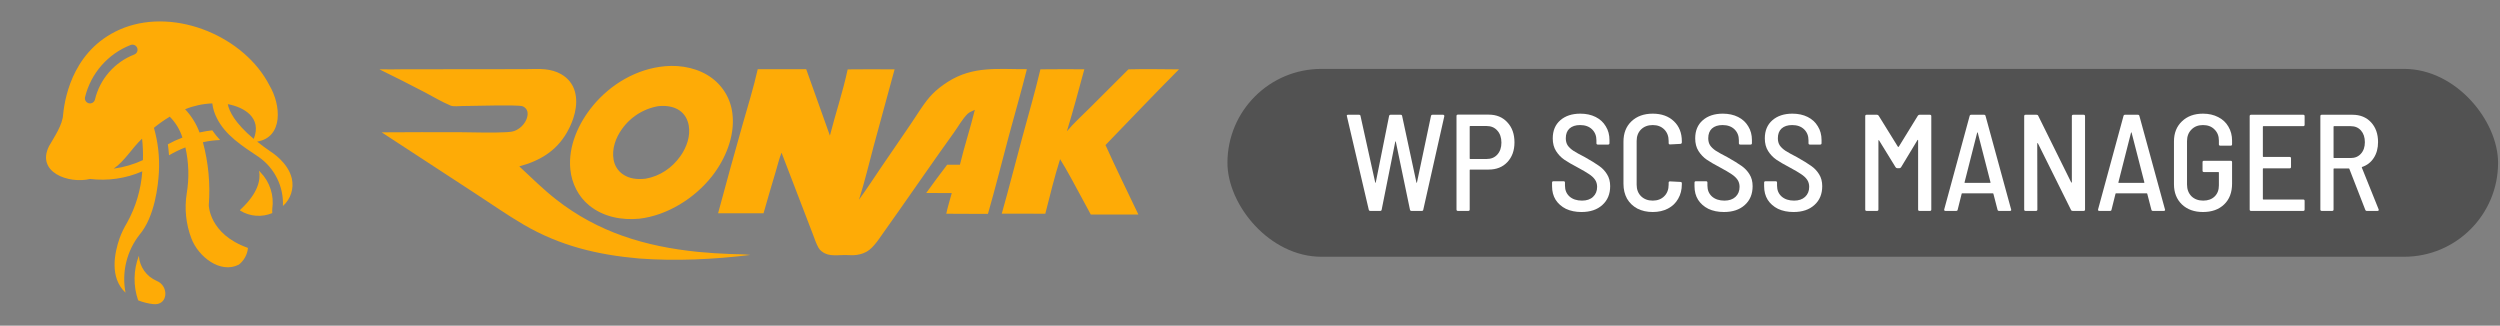 <svg width="261" height="34" viewBox="0 0 261 34" fill="none" xmlns="http://www.w3.org/2000/svg">
<rect x="0" y="0" width="261" height="34" fill="#808080" stroke="none"/>
<path d="M30.469 18.651C30.091 16.96 28.32 15.867 28.251 15.824C27.769 15.495 27.299 15.149 26.843 14.784C29.594 14.331 29.355 10.963 28.123 8.902C25.535 3.86 18.435 0.819 12.945 2.901C7.814 4.891 6.795 9.888 6.592 11.941C6.545 13.034 5.644 14.333 5.115 15.264C3.758 17.985 7.168 19.219 9.403 18.683C11.258 18.908 13.14 18.634 14.854 17.888C14.723 19.772 14.181 21.603 13.264 23.254C12.954 23.767 12.694 24.308 12.486 24.87C11.958 26.384 11.409 28.982 13.105 30.555C12.901 29.502 12.926 28.418 13.177 27.376C13.428 26.333 13.9 25.357 14.56 24.512C16.166 22.63 16.513 19.334 16.587 18.005C16.678 16.434 16.503 14.858 16.07 13.344C16.591 12.916 17.144 12.528 17.723 12.181C18.331 12.793 18.785 13.541 19.046 14.364C18.523 14.561 18.015 14.794 17.525 15.062C17.573 15.414 17.616 15.798 17.643 16.214C18.191 15.893 18.763 15.617 19.355 15.387C19.713 16.968 19.761 18.604 19.493 20.203C19.243 21.79 19.414 23.414 19.989 24.913C20.707 26.79 23.003 28.617 24.934 27.628C25.197 27.422 25.416 27.167 25.579 26.875C25.742 26.584 25.845 26.263 25.883 25.931C25.884 25.917 25.881 25.902 25.873 25.89C25.865 25.878 25.854 25.868 25.84 25.863C21.845 24.439 21.797 21.451 21.797 21.425C21.968 19.214 21.761 16.99 21.184 14.848C21.775 14.717 22.377 14.64 22.982 14.619C22.681 14.304 22.406 13.965 22.16 13.606C21.714 13.656 21.27 13.731 20.832 13.83C20.496 12.928 19.983 12.103 19.323 11.403C20.228 11.038 21.19 10.832 22.165 10.795C22.229 11.332 22.39 11.852 22.64 12.331C23.518 14.106 25.243 15.212 27.014 16.39C27.831 16.961 28.49 17.73 28.931 18.624C29.372 19.518 29.58 20.509 29.536 21.505C29.932 21.156 30.228 20.707 30.392 20.205C30.556 19.703 30.583 19.166 30.469 18.651ZM9.909 10.41C9.87 10.546 9.779 10.661 9.656 10.729C9.532 10.798 9.387 10.815 9.251 10.776C9.115 10.737 9 10.646 8.932 10.522C8.863 10.399 8.847 10.253 8.885 10.117C9.185 8.9 9.772 7.773 10.598 6.83C11.424 5.887 12.465 5.156 13.632 4.699C13.764 4.647 13.91 4.65 14.04 4.706C14.169 4.763 14.271 4.868 14.323 5C14.374 5.131 14.372 5.278 14.315 5.408C14.259 5.537 14.153 5.639 14.021 5.691C13.004 6.084 12.098 6.72 11.382 7.542C10.665 8.365 10.16 9.349 9.909 10.41ZM14.923 16.715C13.955 17.164 12.925 17.464 11.867 17.606C13.037 16.807 13.808 15.422 14.832 14.475C14.915 15.219 14.946 15.967 14.922 16.715L14.923 16.715ZM26.491 14.502C24.539 12.859 23.931 11.643 23.781 10.874C25.443 11.176 27.382 12.267 26.491 14.502Z" fill="#FEAB06"/>
<path d="M27.206 18.001C27.157 17.938 27.104 17.879 27.046 17.825C27.222 18.726 26.992 20.134 25.093 21.889C25.084 21.896 25.077 21.905 25.072 21.916C25.067 21.927 25.065 21.939 25.066 21.95C25.067 21.962 25.071 21.973 25.078 21.983C25.084 21.993 25.093 22.001 25.104 22.006C25.6 22.304 26.159 22.481 26.737 22.523C27.314 22.564 27.893 22.47 28.427 22.246C28.414 22.094 28.414 21.94 28.427 21.788C28.526 21.105 28.467 20.409 28.255 19.753C28.043 19.096 27.685 18.497 27.206 18.001ZM16.346 29.318C15.827 29.096 15.379 28.734 15.053 28.273C14.726 27.811 14.533 27.269 14.496 26.705C13.927 28.199 13.9 29.845 14.421 31.356C14.925 31.554 15.452 31.687 15.989 31.75C17.573 31.936 17.669 29.841 16.346 29.318Z" fill="#FEAB06"/>
<path d="M55.048 7.215C55.671 7.21 56.31 7.174 56.93 7.239C57.507 7.299 58.079 7.456 58.586 7.745C59.293 8.147 59.809 8.782 60.024 9.572C60.411 10.991 59.895 12.595 59.188 13.827C58.066 15.783 56.34 16.799 54.214 17.367C55.468 18.538 56.705 19.763 58.057 20.822C62.449 24.262 67.366 25.735 72.841 26.293C73.994 26.403 75.149 26.48 76.307 26.522C76.957 26.549 77.636 26.53 78.281 26.611L78.327 26.617C74.522 27.085 70.56 27.271 66.734 26.989C62.361 26.604 58.453 25.667 54.635 23.433C52.91 22.424 51.269 21.264 49.591 20.179L39.846 13.815C42.635 13.796 45.425 13.793 48.214 13.805C49.755 13.813 51.337 13.886 52.874 13.8C53.15 13.785 53.46 13.762 53.72 13.664C54.266 13.456 54.74 12.998 54.962 12.456C55.077 12.174 55.145 11.822 55.019 11.532C55.007 11.506 54.994 11.481 54.98 11.457C54.967 11.432 54.952 11.409 54.935 11.386C54.919 11.363 54.901 11.341 54.883 11.32C54.864 11.299 54.845 11.279 54.824 11.26C54.804 11.241 54.782 11.223 54.76 11.207C54.737 11.19 54.714 11.174 54.69 11.16C54.666 11.145 54.642 11.132 54.616 11.121C54.591 11.109 54.565 11.098 54.539 11.088C54.05 10.919 49.224 11.066 48.234 11.07C47.909 11.071 47.348 11.146 47.049 11.024C47.028 11.015 47.007 11.005 46.986 10.997C46.086 10.62 45.216 10.086 44.348 9.634C42.777 8.813 41.195 8.012 39.602 7.235C40.426 7.261 41.255 7.238 42.08 7.232L52.321 7.222L55.048 7.215ZM98.944 8.549C101.607 6.848 104.227 7.242 107.206 7.222C106.623 9.559 105.943 11.88 105.319 14.207C104.595 16.914 103.916 19.639 103.14 22.331L100.134 22.321L98.791 22.313C98.938 21.592 99.177 20.87 99.363 20.156C98.475 20.147 97.586 20.144 96.697 20.15C97.401 19.15 98.147 18.177 98.882 17.2L100.216 17.201C100.675 15.277 101.301 13.391 101.773 11.468C101.546 11.582 101.208 11.698 101.025 11.877C100.462 12.43 100.032 13.23 99.568 13.873C97.62 16.571 95.742 19.32 93.821 22.039L92.256 24.252C91.937 24.703 91.628 25.18 91.264 25.594C90.922 25.983 90.616 26.253 90.128 26.439C89.895 26.528 89.664 26.584 89.417 26.617C89.007 26.671 88.572 26.623 88.159 26.625C87.697 26.628 87.211 26.684 86.752 26.629C86.535 26.603 86.324 26.55 86.126 26.456C85.864 26.33 85.593 26.117 85.448 25.861C85.204 25.427 85.048 24.939 84.872 24.475L84.124 22.529L81.593 15.943C81.341 16.563 81.18 17.268 80.986 17.911C80.55 19.359 80.126 20.811 79.714 22.266L74.967 22.265C75.806 19.148 76.666 16.035 77.547 12.929C78.081 11.041 78.679 9.142 79.106 7.227L84.168 7.222L86.643 14.159C87.229 11.852 88.002 9.57 88.497 7.244C90.13 7.226 91.763 7.226 93.395 7.242L91.225 15.203C90.722 17.081 90.271 19 89.678 20.85C90.488 19.732 91.244 18.574 92.018 17.43L95.032 13.024C95.721 12.022 96.496 10.684 97.329 9.833C97.807 9.344 98.37 8.916 98.944 8.549ZM69.447 6.911C71.143 6.758 73.038 7.146 74.399 8.209C74.471 8.264 74.542 8.321 74.61 8.379C74.679 8.438 74.746 8.498 74.811 8.56C74.877 8.622 74.942 8.686 75.004 8.751C75.066 8.817 75.127 8.884 75.186 8.953C75.245 9.021 75.303 9.091 75.358 9.162C75.414 9.233 75.469 9.306 75.52 9.38C75.572 9.454 75.623 9.53 75.671 9.606C75.719 9.682 75.765 9.761 75.81 9.839C75.854 9.918 75.895 9.999 75.936 10.08C75.976 10.161 76.015 10.243 76.051 10.326C76.087 10.409 76.12 10.493 76.152 10.578C76.184 10.662 76.215 10.748 76.242 10.834C76.27 10.92 76.295 11.007 76.318 11.094C76.341 11.182 76.363 11.27 76.382 11.359C76.401 11.447 76.416 11.536 76.431 11.626C76.445 11.715 76.458 11.805 76.468 11.895C76.743 14.209 75.727 16.63 74.319 18.415C72.509 20.709 69.656 22.496 66.734 22.834C64.888 23.005 62.997 22.646 61.526 21.459C60.372 20.526 59.685 19.138 59.541 17.669C59.305 15.252 60.403 12.842 61.912 11.02C63.771 8.776 66.477 7.184 69.392 6.917C69.41 6.915 69.429 6.912 69.447 6.911ZM123.084 7.241C120.496 9.841 117.967 12.507 115.414 15.143C116.511 17.579 117.695 19.985 118.848 22.398H113.879C113.544 21.777 113.21 21.155 112.873 20.536C112.16 19.223 111.461 17.884 110.673 16.616C110.081 18.478 109.615 20.418 109.13 22.312C107.614 22.318 106.099 22.316 104.583 22.306C105.338 19.642 106.021 16.952 106.744 14.279C107.376 11.942 108.063 9.598 108.618 7.242L109.354 7.232C110.637 7.222 111.921 7.222 113.204 7.233C112.614 9.394 112.038 11.566 111.382 13.707C112.096 12.859 112.942 12.093 113.729 11.31L117.809 7.239C119.564 7.193 121.328 7.229 123.084 7.241ZM70.955 11.539C70.308 11.088 69.468 11.003 68.703 11.086C68.609 11.103 68.515 11.122 68.422 11.143C68.329 11.164 68.236 11.188 68.144 11.213C68.052 11.239 67.96 11.267 67.869 11.297C67.779 11.327 67.689 11.36 67.6 11.394C67.511 11.429 67.422 11.466 67.335 11.504C67.248 11.543 67.16 11.584 67.075 11.627C66.99 11.67 66.906 11.716 66.823 11.763C66.74 11.81 66.658 11.859 66.577 11.911C66.497 11.962 66.417 12.015 66.339 12.07C66.261 12.125 66.184 12.182 66.108 12.241C66.033 12.3 65.959 12.361 65.887 12.423C65.814 12.486 65.743 12.55 65.674 12.616C65.605 12.682 65.537 12.75 65.471 12.819C65.405 12.888 65.341 12.959 65.278 13.032C65.216 13.104 65.155 13.178 65.096 13.253C65.037 13.329 64.98 13.406 64.925 13.484C64.278 14.391 63.861 15.538 64.057 16.662C64.167 17.297 64.507 17.845 65.042 18.206C65.753 18.688 66.561 18.744 67.389 18.656C68.895 18.4 70.17 17.53 71.047 16.282C71.68 15.38 72.101 14.216 71.906 13.105C71.797 12.478 71.484 11.907 70.955 11.539Z" fill="#FEAB06"/>
<rect x="128.145" y="7.194" width="132.654" height="19.611" rx="9.806" fill="#0D0D0D" fill-opacity="0.4"/>
<path d="M143.056 22.019C142.97 22.019 142.917 21.976 142.898 21.89L140.618 12.139L140.604 12.081C140.604 12.014 140.647 11.981 140.733 11.981H141.88C141.975 11.981 142.028 12.024 142.038 12.11L143.572 19.051C143.581 19.079 143.591 19.094 143.601 19.094C143.61 19.094 143.62 19.079 143.629 19.051L145.02 12.11C145.039 12.024 145.092 11.981 145.178 11.981H146.225C146.32 11.981 146.373 12.024 146.383 12.11L147.874 19.051C147.884 19.079 147.893 19.094 147.903 19.094C147.912 19.094 147.922 19.079 147.931 19.051L149.394 12.11C149.413 12.024 149.466 11.981 149.552 11.981H150.656C150.704 11.981 150.737 11.995 150.756 12.024C150.785 12.053 150.795 12.091 150.785 12.139L148.591 21.89C148.581 21.976 148.529 22.019 148.433 22.019H147.358C147.272 22.019 147.219 21.976 147.2 21.89L145.723 14.792C145.713 14.763 145.704 14.749 145.694 14.749C145.685 14.749 145.675 14.763 145.666 14.792L144.246 21.89C144.236 21.976 144.184 22.019 144.088 22.019H143.056Z" fill="white"/>
<path d="M155.415 11.967C156.227 11.967 156.878 12.234 157.365 12.77C157.862 13.295 158.111 13.993 158.111 14.863C158.111 15.714 157.862 16.402 157.365 16.928C156.878 17.445 156.227 17.703 155.415 17.703H153.493C153.455 17.703 153.436 17.722 153.436 17.76V21.876C153.436 21.971 153.388 22.019 153.292 22.019H152.203C152.107 22.019 152.059 21.971 152.059 21.876V12.11C152.059 12.014 152.107 11.967 152.203 11.967H155.415ZM155.214 16.598C155.673 16.598 156.041 16.445 156.318 16.14C156.605 15.824 156.748 15.408 156.748 14.892C156.748 14.366 156.605 13.945 156.318 13.63C156.041 13.315 155.673 13.157 155.214 13.157H153.493C153.455 13.157 153.436 13.176 153.436 13.214V16.541C153.436 16.579 153.455 16.598 153.493 16.598H155.214Z" fill="white"/>
<path d="M165.104 22.134C164.492 22.134 163.952 22.024 163.483 21.804C163.025 21.575 162.666 21.259 162.408 20.858C162.159 20.456 162.035 19.988 162.035 19.452V19.065C162.035 18.969 162.083 18.922 162.178 18.922H163.24C163.335 18.922 163.383 18.969 163.383 19.065V19.38C163.383 19.849 163.541 20.227 163.856 20.513C164.181 20.8 164.616 20.944 165.161 20.944C165.649 20.944 166.031 20.814 166.308 20.556C166.595 20.289 166.739 19.94 166.739 19.509C166.739 19.223 166.667 18.974 166.523 18.764C166.38 18.553 166.17 18.358 165.893 18.176C165.625 17.994 165.233 17.765 164.717 17.488C164.133 17.182 163.665 16.909 163.311 16.67C162.967 16.431 162.68 16.13 162.451 15.767C162.221 15.403 162.107 14.964 162.107 14.447C162.107 13.644 162.37 13.013 162.895 12.555C163.421 12.096 164.119 11.866 164.989 11.866C165.591 11.866 166.122 11.981 166.581 12.21C167.04 12.44 167.393 12.765 167.642 13.185C167.9 13.597 168.029 14.075 168.029 14.62V14.949C168.029 15.045 167.981 15.093 167.886 15.093H166.81C166.715 15.093 166.667 15.045 166.667 14.949V14.648C166.667 14.18 166.514 13.797 166.208 13.501C165.902 13.205 165.486 13.056 164.96 13.056C164.492 13.056 164.124 13.176 163.856 13.415C163.598 13.654 163.469 13.993 163.469 14.433C163.469 14.72 163.531 14.964 163.655 15.164C163.789 15.365 163.99 15.556 164.258 15.738C164.525 15.91 164.922 16.13 165.448 16.398C166.108 16.77 166.605 17.076 166.939 17.316C167.284 17.555 167.561 17.846 167.771 18.19C167.991 18.534 168.101 18.95 168.101 19.438C168.101 20.26 167.828 20.915 167.284 21.402C166.748 21.89 166.022 22.134 165.104 22.134Z" fill="white"/>
<path d="M172.544 22.134C171.942 22.134 171.406 22.014 170.938 21.775C170.479 21.527 170.121 21.183 169.862 20.743C169.614 20.293 169.49 19.777 169.49 19.194V14.792C169.49 13.902 169.767 13.195 170.321 12.669C170.885 12.134 171.626 11.866 172.544 11.866C173.462 11.866 174.198 12.129 174.752 12.655C175.307 13.181 175.584 13.879 175.584 14.749V14.863C175.584 14.911 175.57 14.949 175.541 14.978C175.512 15.007 175.479 15.021 175.441 15.021L174.351 15.078C174.255 15.078 174.207 15.031 174.207 14.935V14.72C174.207 14.223 174.054 13.821 173.749 13.515C173.443 13.209 173.041 13.056 172.544 13.056C172.047 13.056 171.641 13.209 171.325 13.515C171.019 13.821 170.866 14.223 170.866 14.72V19.28C170.866 19.777 171.019 20.179 171.325 20.485C171.641 20.791 172.047 20.944 172.544 20.944C173.041 20.944 173.443 20.791 173.749 20.485C174.054 20.179 174.207 19.777 174.207 19.28V19.079C174.207 18.984 174.255 18.936 174.351 18.936L175.441 18.993C175.536 18.993 175.584 19.041 175.584 19.137V19.237C175.584 19.811 175.455 20.317 175.197 20.757C174.948 21.197 174.595 21.536 174.136 21.775C173.677 22.014 173.146 22.134 172.544 22.134Z" fill="white"/>
<path d="M179.976 22.134C179.364 22.134 178.824 22.024 178.356 21.804C177.897 21.575 177.538 21.259 177.28 20.858C177.032 20.456 176.907 19.988 176.907 19.452V19.065C176.907 18.969 176.955 18.922 177.051 18.922H178.112C178.207 18.922 178.255 18.969 178.255 19.065V19.38C178.255 19.849 178.413 20.227 178.728 20.513C179.054 20.8 179.489 20.944 180.033 20.944C180.521 20.944 180.903 20.814 181.181 20.556C181.467 20.289 181.611 19.94 181.611 19.509C181.611 19.223 181.539 18.974 181.396 18.764C181.252 18.553 181.042 18.358 180.765 18.176C180.497 17.994 180.105 17.765 179.589 17.488C179.006 17.182 178.537 16.909 178.184 16.67C177.839 16.431 177.553 16.13 177.323 15.767C177.094 15.403 176.979 14.964 176.979 14.447C176.979 13.644 177.242 13.013 177.768 12.555C178.294 12.096 178.991 11.866 179.861 11.866C180.464 11.866 180.994 11.981 181.453 12.21C181.912 12.44 182.266 12.765 182.514 13.185C182.772 13.597 182.901 14.075 182.901 14.62V14.949C182.901 15.045 182.854 15.093 182.758 15.093H181.683C181.587 15.093 181.539 15.045 181.539 14.949V14.648C181.539 14.18 181.386 13.797 181.08 13.501C180.774 13.205 180.358 13.056 179.833 13.056C179.364 13.056 178.996 13.176 178.728 13.415C178.47 13.654 178.341 13.993 178.341 14.433C178.341 14.72 178.403 14.964 178.528 15.164C178.662 15.365 178.862 15.556 179.13 15.738C179.398 15.91 179.794 16.13 180.32 16.398C180.98 16.77 181.477 17.076 181.812 17.316C182.156 17.555 182.433 17.846 182.643 18.19C182.863 18.534 182.973 18.95 182.973 19.438C182.973 20.26 182.701 20.915 182.156 21.402C181.62 21.89 180.894 22.134 179.976 22.134Z" fill="white"/>
<path d="M187.244 22.134C186.632 22.134 186.092 22.024 185.624 21.804C185.165 21.575 184.806 21.259 184.548 20.858C184.3 20.456 184.175 19.988 184.175 19.452V19.065C184.175 18.969 184.223 18.922 184.319 18.922H185.38C185.476 18.922 185.523 18.969 185.523 19.065V19.38C185.523 19.849 185.681 20.227 185.997 20.513C186.322 20.8 186.757 20.944 187.302 20.944C187.789 20.944 188.171 20.814 188.449 20.556C188.736 20.289 188.879 19.94 188.879 19.509C188.879 19.223 188.807 18.974 188.664 18.764C188.52 18.553 188.31 18.358 188.033 18.176C187.765 17.994 187.373 17.765 186.857 17.488C186.274 17.182 185.805 16.909 185.452 16.67C185.107 16.431 184.821 16.13 184.591 15.767C184.362 15.403 184.247 14.964 184.247 14.447C184.247 13.644 184.51 13.013 185.036 12.555C185.562 12.096 186.259 11.866 187.129 11.866C187.732 11.866 188.262 11.981 188.721 12.21C189.18 12.44 189.534 12.765 189.782 13.185C190.04 13.597 190.17 14.075 190.17 14.62V14.949C190.17 15.045 190.122 15.093 190.026 15.093H188.951C188.855 15.093 188.807 15.045 188.807 14.949V14.648C188.807 14.18 188.654 13.797 188.348 13.501C188.042 13.205 187.627 13.056 187.101 13.056C186.632 13.056 186.264 13.176 185.997 13.415C185.738 13.654 185.609 13.993 185.609 14.433C185.609 14.72 185.672 14.964 185.796 15.164C185.93 15.365 186.13 15.556 186.398 15.738C186.666 15.91 187.063 16.13 187.588 16.398C188.248 16.77 188.745 17.076 189.08 17.316C189.424 17.555 189.701 17.846 189.911 18.19C190.131 18.534 190.241 18.95 190.241 19.438C190.241 20.26 189.969 20.915 189.424 21.402C188.888 21.89 188.162 22.134 187.244 22.134Z" fill="white"/>
<path d="M200.222 12.081C200.27 12.014 200.328 11.981 200.394 11.981H201.484C201.58 11.981 201.628 12.029 201.628 12.124V21.876C201.628 21.971 201.58 22.019 201.484 22.019H200.394C200.299 22.019 200.251 21.971 200.251 21.876V14.648C200.251 14.62 200.242 14.605 200.222 14.605C200.203 14.596 200.189 14.605 200.179 14.634L198.473 17.459C198.425 17.526 198.368 17.559 198.301 17.559H198.071C198.004 17.559 197.947 17.526 197.899 17.459L196.179 14.662C196.169 14.634 196.155 14.624 196.135 14.634C196.116 14.634 196.107 14.648 196.107 14.677V21.876C196.107 21.971 196.059 22.019 195.963 22.019H194.874C194.778 22.019 194.73 21.971 194.73 21.876V12.124C194.73 12.029 194.778 11.981 194.874 11.981H195.963C196.03 11.981 196.088 12.014 196.135 12.081L198.143 15.322C198.153 15.332 198.167 15.336 198.186 15.336C198.205 15.336 198.22 15.332 198.229 15.322L200.222 12.081Z" fill="white"/>
<path d="M208.698 22.019C208.612 22.019 208.559 21.976 208.54 21.89L208.11 20.227C208.101 20.198 208.077 20.183 208.038 20.183H204.869C204.821 20.183 204.798 20.198 204.798 20.227L204.382 21.89C204.372 21.976 204.32 22.019 204.224 22.019H203.105C203.058 22.019 203.019 22.005 202.991 21.976C202.972 21.947 202.967 21.909 202.976 21.861L205.629 12.11C205.648 12.024 205.701 11.981 205.787 11.981H207.135C207.221 11.981 207.274 12.024 207.293 12.11L209.96 21.861L209.974 21.904C209.974 21.981 209.927 22.019 209.831 22.019H208.698ZM205.099 19.036C205.089 19.046 205.089 19.06 205.099 19.079C205.118 19.089 205.137 19.094 205.156 19.094H207.752C207.771 19.094 207.785 19.089 207.795 19.079C207.814 19.06 207.819 19.046 207.809 19.036L206.475 13.845C206.466 13.826 206.456 13.816 206.447 13.816C206.437 13.816 206.428 13.826 206.418 13.845L205.099 19.036Z" fill="white"/>
<path d="M216.301 12.124C216.301 12.029 216.349 11.981 216.445 11.981H217.535C217.63 11.981 217.678 12.029 217.678 12.124V21.876C217.678 21.971 217.63 22.019 217.535 22.019H216.387C216.301 22.019 216.244 21.985 216.215 21.919L212.759 14.964C212.74 14.945 212.721 14.935 212.702 14.935C212.692 14.935 212.688 14.949 212.688 14.978L212.702 21.876C212.702 21.971 212.654 22.019 212.558 22.019H211.469C211.373 22.019 211.325 21.971 211.325 21.876V12.124C211.325 12.029 211.373 11.981 211.469 11.981H212.616C212.702 11.981 212.759 12.014 212.788 12.081L216.23 19.036C216.249 19.055 216.263 19.065 216.273 19.065C216.292 19.065 216.301 19.051 216.301 19.022V12.124Z" fill="white"/>
<path d="M224.761 22.019C224.675 22.019 224.622 21.976 224.603 21.89L224.173 20.227C224.163 20.198 224.139 20.183 224.101 20.183H220.932C220.884 20.183 220.86 20.198 220.86 20.227L220.444 21.89C220.435 21.976 220.382 22.019 220.287 22.019H219.168C219.12 22.019 219.082 22.005 219.053 21.976C219.034 21.947 219.029 21.909 219.039 21.861L221.692 12.11C221.711 12.024 221.764 11.981 221.85 11.981H223.198C223.284 11.981 223.336 12.024 223.355 12.11L226.023 21.861L226.037 21.904C226.037 21.981 225.989 22.019 225.894 22.019H224.761ZM221.161 19.036C221.152 19.046 221.152 19.06 221.161 19.079C221.18 19.089 221.2 19.094 221.219 19.094H223.814C223.833 19.094 223.848 19.089 223.857 19.079C223.876 19.06 223.881 19.046 223.872 19.036L222.538 13.845C222.528 13.826 222.519 13.816 222.509 13.816C222.5 13.816 222.49 13.826 222.481 13.845L221.161 19.036Z" fill="white"/>
<path d="M229.988 22.134C229.08 22.134 228.349 21.871 227.794 21.345C227.24 20.81 226.962 20.107 226.962 19.237V14.763C226.962 13.893 227.24 13.195 227.794 12.669C228.349 12.134 229.08 11.866 229.988 11.866C230.59 11.866 231.121 11.986 231.58 12.225C232.039 12.454 232.392 12.784 232.641 13.214C232.899 13.644 233.028 14.132 233.028 14.677V15.064C233.028 15.16 232.98 15.207 232.885 15.207H231.795C231.699 15.207 231.652 15.16 231.652 15.064V14.677C231.652 14.199 231.499 13.812 231.193 13.515C230.896 13.209 230.495 13.056 229.988 13.056C229.491 13.056 229.089 13.214 228.784 13.53C228.478 13.836 228.325 14.237 228.325 14.734V19.266C228.325 19.763 228.478 20.169 228.784 20.485C229.099 20.791 229.51 20.944 230.017 20.944C230.514 20.944 230.911 20.8 231.207 20.513C231.503 20.227 231.652 19.839 231.652 19.352V18.018C231.652 17.98 231.632 17.961 231.594 17.961H230.088C229.993 17.961 229.945 17.913 229.945 17.817V16.928C229.945 16.833 229.993 16.785 230.088 16.785H232.885C232.98 16.785 233.028 16.833 233.028 16.928V19.165C233.028 20.093 232.751 20.819 232.196 21.345C231.652 21.871 230.915 22.134 229.988 22.134Z" fill="white"/>
<path d="M240.602 13.028C240.602 13.123 240.554 13.171 240.459 13.171H236.3C236.262 13.171 236.243 13.19 236.243 13.229V16.326C236.243 16.364 236.262 16.383 236.3 16.383H239.039C239.135 16.383 239.182 16.431 239.182 16.527V17.43C239.182 17.526 239.135 17.574 239.039 17.574H236.3C236.262 17.574 236.243 17.593 236.243 17.631V20.771C236.243 20.81 236.262 20.829 236.3 20.829H240.459C240.554 20.829 240.602 20.877 240.602 20.972V21.876C240.602 21.971 240.554 22.019 240.459 22.019H235.009C234.914 22.019 234.866 21.971 234.866 21.876V12.124C234.866 12.029 234.914 11.981 235.009 11.981H240.459C240.554 11.981 240.602 12.029 240.602 12.124V13.028Z" fill="white"/>
<path d="M247.093 22.019C247.017 22.019 246.964 21.981 246.935 21.904L245.272 17.631C245.262 17.602 245.243 17.588 245.215 17.588H243.68C243.642 17.588 243.623 17.607 243.623 17.645V21.876C243.623 21.971 243.575 22.019 243.479 22.019H242.39C242.294 22.019 242.246 21.971 242.246 21.876V12.124C242.246 12.029 242.294 11.981 242.39 11.981H245.602C246.405 11.981 247.05 12.244 247.538 12.77C248.025 13.295 248.269 13.984 248.269 14.835C248.269 15.475 248.121 16.025 247.824 16.484C247.528 16.943 247.122 17.258 246.606 17.43C246.577 17.44 246.567 17.464 246.577 17.502L248.326 21.847L248.341 21.904C248.341 21.981 248.298 22.019 248.212 22.019H247.093ZM243.68 13.171C243.642 13.171 243.623 13.19 243.623 13.229V16.441C243.623 16.479 243.642 16.498 243.68 16.498H245.415C245.855 16.498 246.209 16.35 246.476 16.053C246.754 15.748 246.892 15.346 246.892 14.849C246.892 14.342 246.758 13.936 246.491 13.63C246.223 13.324 245.865 13.171 245.415 13.171H243.68Z" fill="white"/>
</svg>
